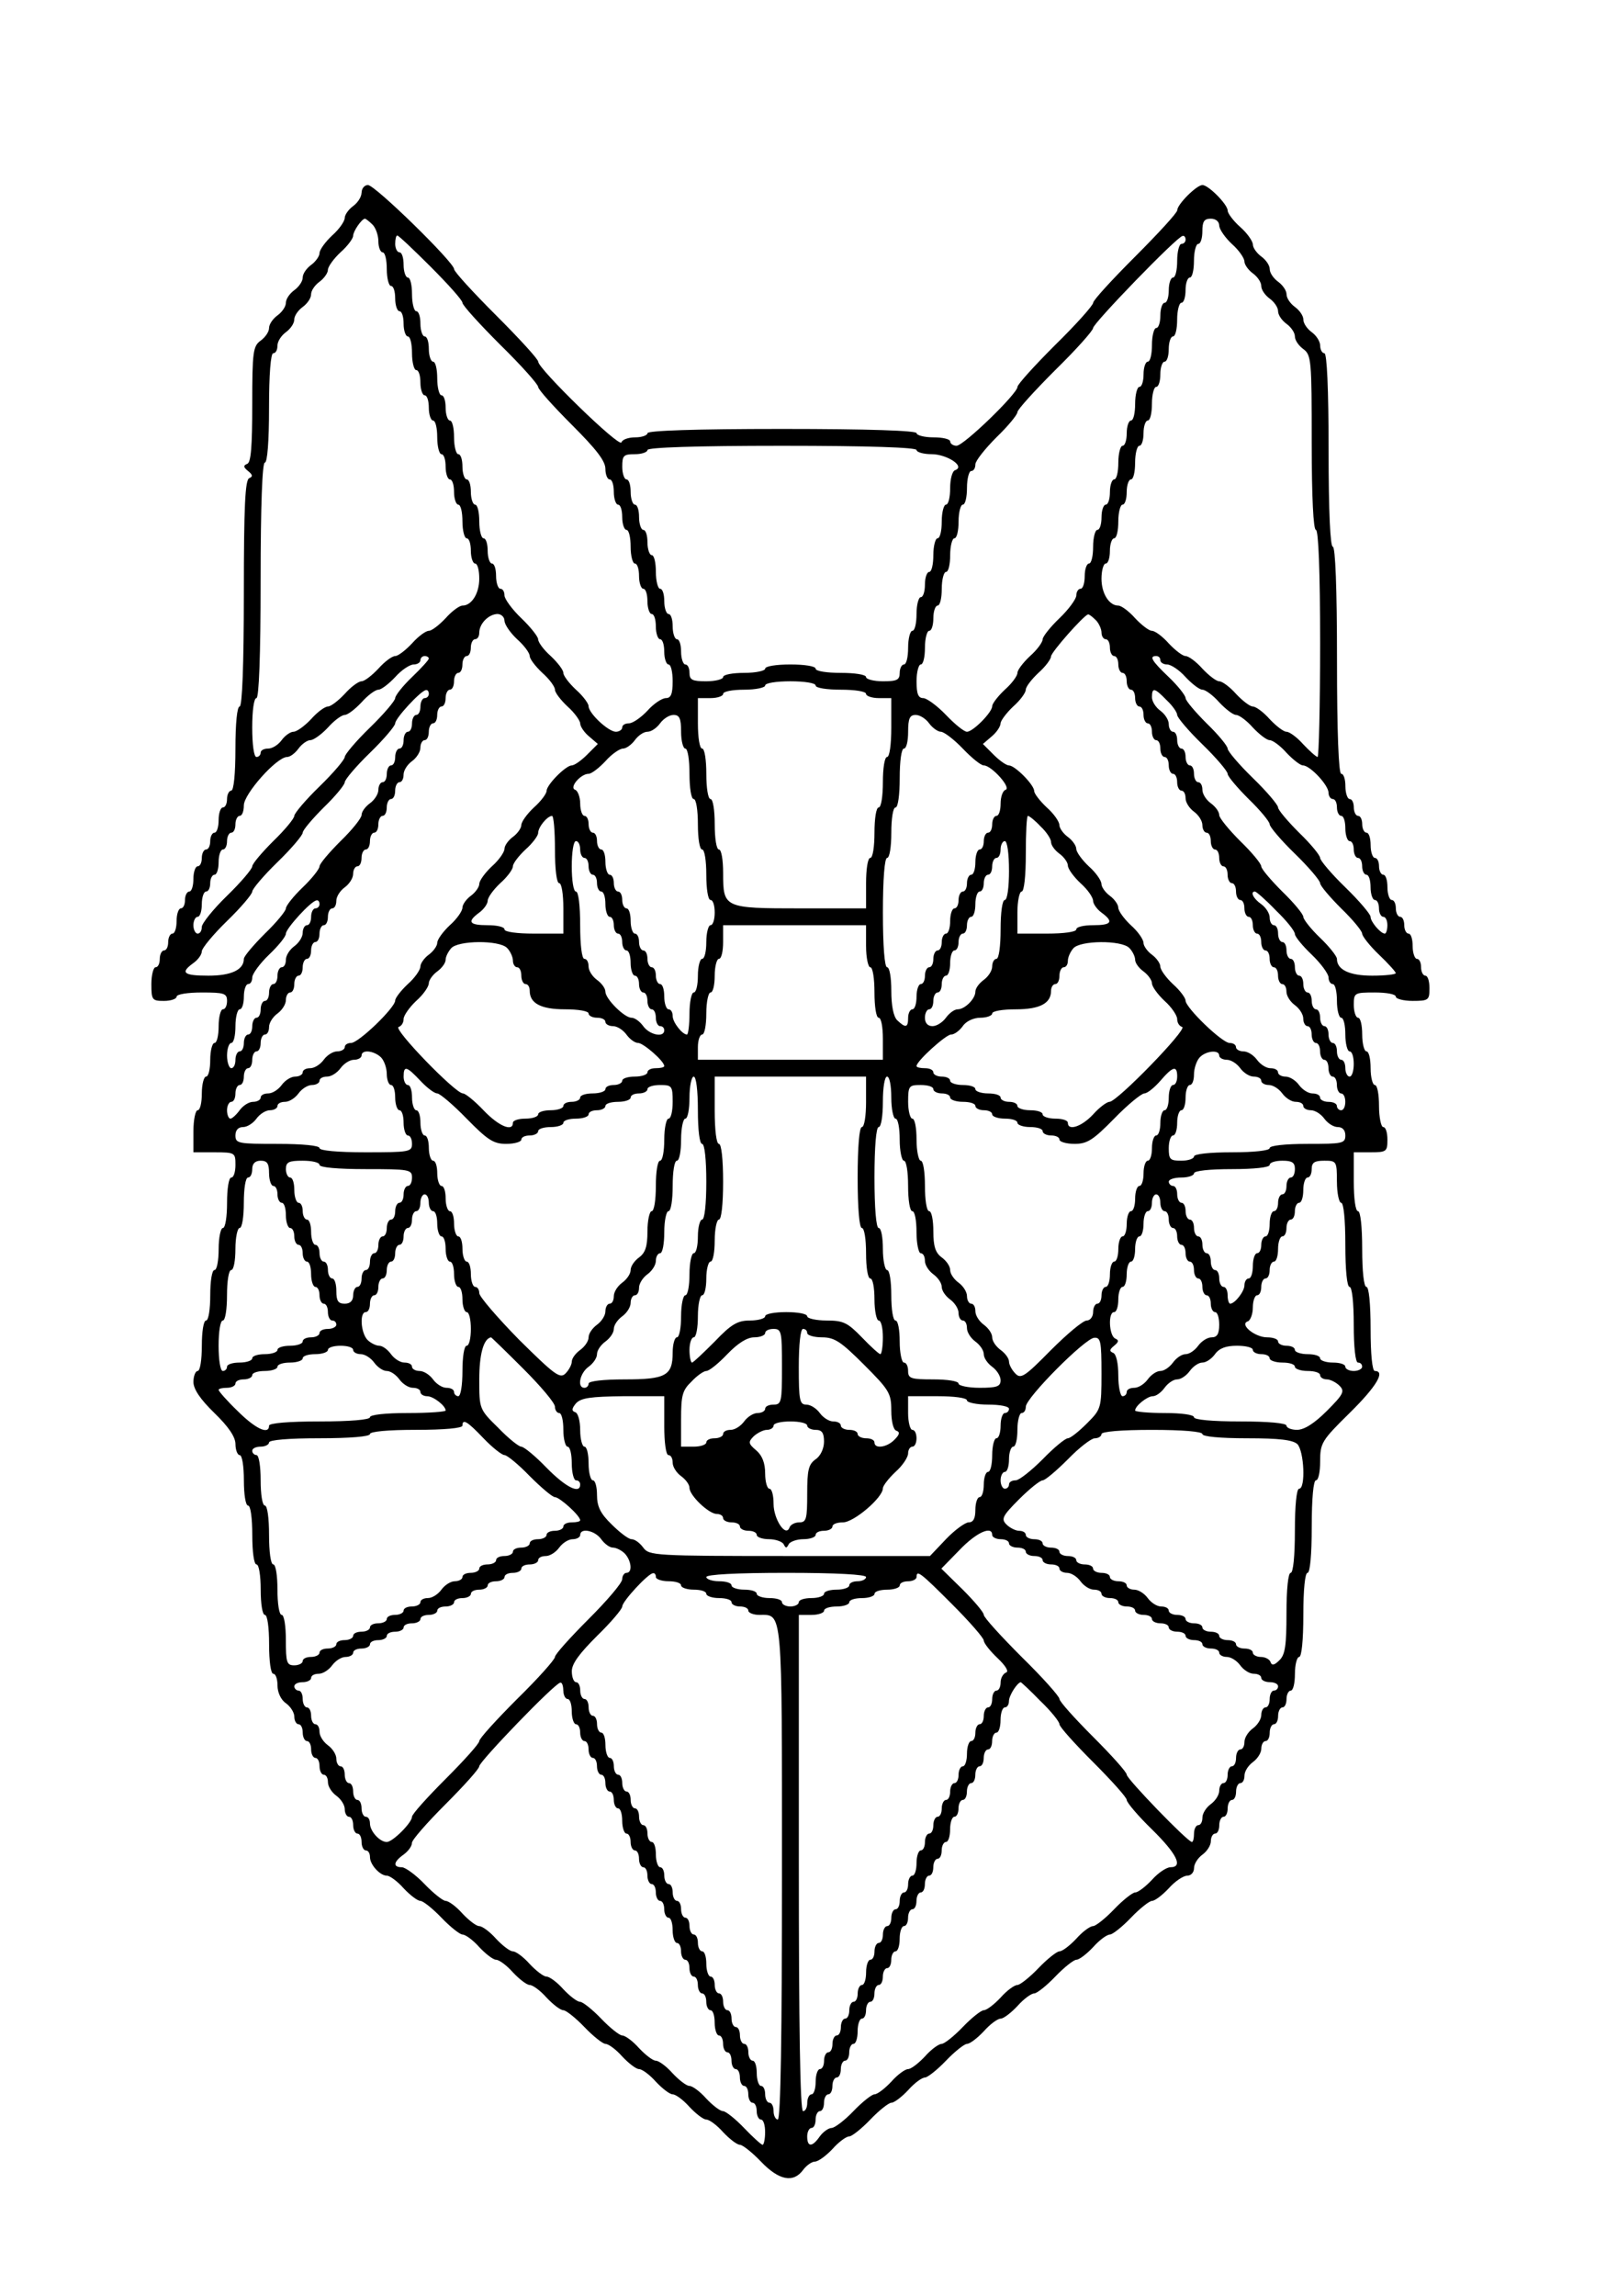 <?xml version="1.0" standalone="no"?>
<!DOCTYPE svg PUBLIC "-//W3C//DTD SVG 20010904//EN"
 "http://www.w3.org/TR/2001/REC-SVG-20010904/DTD/svg10.dtd">
<svg version="1.0" xmlns="http://www.w3.org/2000/svg"
 width="382pt" height="546pt" viewBox="0 0 382 546"
 preserveAspectRatio="xMidYMid meet">
<g transform="translate(0,546) scale(0.1,-0.1)"
fill="#000000" stroke="none">
<path d="M860 5002 c0 -10 -9 -24 -20 -32 -11 -8 -20 -21 -20 -28 0 -8 -13
-27 -30 -42 -16 -15 -30 -34 -30 -42 0 -7 -9 -20 -20 -28 -11 -8 -20 -21 -20
-30 0 -9 -9 -22 -20 -30 -11 -8 -20 -21 -20 -30 0 -9 -9 -22 -20 -30 -11 -8
-20 -21 -20 -30 0 -9 -9 -22 -20 -30 -18 -13 -20 -26 -20 -151 0 -101 -3 -139
-12 -142 -10 -4 -9 -8 2 -17 11 -9 12 -13 3 -17 -10 -3 -13 -68 -13 -274 0
-173 -4 -269 -10 -269 -6 0 -10 -40 -10 -100 0 -60 -4 -100 -10 -100 -5 0 -10
-9 -10 -20 0 -11 -4 -20 -10 -20 -5 0 -10 -13 -10 -30 0 -16 -4 -30 -10 -30
-5 0 -10 -9 -10 -20 0 -11 -4 -20 -10 -20 -5 0 -10 -9 -10 -20 0 -11 -4 -20
-10 -20 -5 0 -10 -13 -10 -30 0 -16 -4 -30 -10 -30 -5 0 -10 -9 -10 -20 0 -11
-4 -20 -10 -20 -5 0 -10 -13 -10 -30 0 -16 -4 -30 -10 -30 -5 0 -10 -9 -10
-20 0 -11 -4 -20 -10 -20 -5 0 -10 -9 -10 -20 0 -11 -4 -20 -10 -20 -5 0 -10
-18 -10 -40 0 -38 2 -40 30 -40 17 0 30 5 30 10 0 6 27 10 60 10 53 0 60 -2
60 -20 0 -11 -4 -20 -10 -20 -5 0 -10 -18 -10 -40 0 -22 -4 -40 -10 -40 -5 0
-10 -18 -10 -40 0 -22 -4 -40 -10 -40 -5 0 -10 -18 -10 -40 0 -22 -4 -40 -10
-40 -5 0 -10 -22 -10 -50 l0 -50 50 0 c49 0 50 -1 50 -30 0 -16 -4 -30 -10
-30 -6 0 -10 -27 -10 -60 0 -33 -4 -60 -10 -60 -5 0 -10 -22 -10 -50 0 -27 -4
-50 -10 -50 -6 0 -10 -27 -10 -60 0 -33 -4 -60 -10 -60 -6 0 -10 -27 -10 -60
0 -33 -4 -60 -10 -60 -5 0 -10 -12 -10 -26 0 -17 16 -41 50 -74 34 -33 50 -57
50 -74 0 -14 5 -26 10 -26 6 0 10 -27 10 -60 0 -33 4 -60 10 -60 6 0 10 -30
10 -70 0 -40 4 -70 10 -70 6 0 10 -27 10 -60 0 -33 4 -60 10 -60 6 0 10 -30
10 -70 0 -40 4 -70 10 -70 6 0 10 -13 10 -28 0 -16 8 -34 20 -42 11 -8 20 -22
20 -32 0 -10 5 -18 10 -18 6 0 10 -9 10 -20 0 -11 5 -20 10 -20 6 0 10 -9 10
-20 0 -11 5 -20 10 -20 6 0 10 -9 10 -20 0 -11 5 -20 10 -20 6 0 10 -8 10 -18
0 -10 9 -24 20 -32 11 -8 20 -22 20 -32 0 -10 5 -18 10 -18 6 0 10 -9 10 -20
0 -11 5 -20 10 -20 6 0 10 -9 10 -20 0 -11 5 -20 10 -20 6 0 10 -7 10 -16 0
-18 24 -44 40 -44 7 0 25 -13 40 -30 15 -16 33 -30 40 -30 6 0 29 -18 50 -40
21 -22 44 -40 50 -40 7 0 25 -13 40 -30 15 -16 33 -30 40 -30 7 0 25 -13 40
-30 15 -16 33 -30 40 -30 7 0 25 -13 40 -30 15 -16 33 -30 40 -30 6 0 29 -18
50 -40 21 -22 44 -40 50 -40 7 0 25 -13 40 -30 15 -16 33 -30 40 -30 7 0 25
-13 40 -30 15 -16 33 -30 40 -30 7 0 25 -13 40 -30 15 -16 33 -30 40 -30 7 0
25 -13 40 -30 15 -16 33 -30 40 -30 6 0 29 -18 50 -40 43 -45 77 -51 100 -20
8 11 21 20 28 20 8 0 27 14 42 30 15 17 33 30 40 30 6 0 29 18 50 40 21 22 44
40 50 40 7 0 25 14 40 30 15 17 33 30 40 30 6 0 29 18 50 40 21 22 44 40 50
40 7 0 25 14 40 30 15 17 33 30 40 30 7 0 25 14 40 30 15 17 33 30 40 30 6 0
29 18 50 40 21 22 44 40 50 40 7 0 25 14 40 30 15 17 33 30 40 30 6 0 29 18
50 40 21 22 44 40 50 40 7 0 25 14 40 30 15 17 35 30 44 30 9 0 16 8 16 18 0
10 9 24 20 32 11 8 20 22 20 32 0 10 5 18 10 18 6 0 10 9 10 20 0 11 5 20 10
20 6 0 10 9 10 20 0 11 5 20 10 20 6 0 10 9 10 20 0 11 5 20 10 20 6 0 10 8
10 18 0 10 9 24 20 32 11 8 20 22 20 32 0 10 5 18 10 18 6 0 10 9 10 20 0 11
5 20 10 20 6 0 10 9 10 20 0 11 5 20 10 20 6 0 10 9 10 20 0 11 5 20 10 20 6
0 10 18 10 40 0 22 5 40 10 40 6 0 10 40 10 100 0 60 4 100 10 100 6 0 10 43
10 110 0 67 4 110 10 110 6 0 10 20 10 45 0 44 4 50 70 115 64 63 86 100 60
100 -6 0 -10 40 -10 100 0 60 -4 100 -10 100 -6 0 -10 37 -10 90 0 53 -4 90
-10 90 -6 0 -10 30 -10 70 l0 70 40 0 c38 0 40 2 40 30 0 17 -4 30 -10 30 -5
0 -10 23 -10 50 0 28 -4 50 -10 50 -5 0 -10 18 -10 40 0 22 -4 40 -10 40 -5 0
-10 18 -10 40 0 22 -4 40 -10 40 -5 0 -10 14 -10 30 0 29 1 30 50 30 28 0 50
-4 50 -10 0 -5 18 -10 40 -10 38 0 40 2 40 30 0 17 -4 30 -10 30 -5 0 -10 9
-10 20 0 11 -4 20 -10 20 -5 0 -10 14 -10 30 0 17 -4 30 -10 30 -5 0 -10 9
-10 20 0 11 -4 20 -10 20 -5 0 -10 9 -10 20 0 11 -4 20 -10 20 -5 0 -10 14
-10 30 0 17 -4 30 -10 30 -5 0 -10 9 -10 20 0 11 -4 20 -10 20 -5 0 -10 14
-10 30 0 17 -4 30 -10 30 -5 0 -10 9 -10 20 0 11 -4 20 -10 20 -5 0 -10 9 -10
20 0 11 -4 20 -10 20 -5 0 -10 14 -10 30 0 17 -4 30 -10 30 -6 0 -10 97 -10
270 0 173 -4 270 -10 270 -6 0 -10 83 -10 230 0 147 -4 230 -10 230 -5 0 -10
8 -10 18 0 10 -9 24 -20 32 -11 8 -20 21 -20 30 0 9 -9 22 -20 30 -11 8 -20
21 -20 30 0 9 -9 22 -20 30 -11 8 -20 21 -20 30 0 9 -9 22 -20 30 -11 8 -20
21 -20 28 0 8 -13 27 -30 42 -17 15 -30 33 -30 39 0 15 -46 61 -60 61 -14 0
-60 -46 -60 -60 0 -6 -45 -55 -100 -110 -55 -55 -100 -104 -100 -110 0 -6 -40
-51 -90 -100 -49 -49 -90 -94 -90 -100 0 -16 -128 -140 -145 -140 -8 0 -15 5
-15 10 0 6 -18 10 -40 10 -22 0 -40 5 -40 10 0 6 -113 10 -320 10 -207 0 -320
-4 -320 -10 0 -5 -13 -10 -29 -10 -16 0 -31 -5 -33 -12 -5 -13 -198 175 -198
192 0 6 -45 55 -100 110 -55 55 -100 104 -100 110 0 16 -188 200 -205 200 -8
0 -15 -8 -15 -18z m26 -76 c8 -8 14 -26 14 -40 0 -14 5 -26 10 -26 6 0 10 -18
10 -40 0 -22 5 -40 10 -40 6 0 10 -13 10 -30 0 -16 5 -30 10 -30 6 0 10 -13
10 -30 0 -16 5 -30 10 -30 6 0 10 -18 10 -40 0 -22 5 -40 10 -40 6 0 10 -13
10 -30 0 -16 5 -30 10 -30 6 0 10 -13 10 -30 0 -16 5 -30 10 -30 6 0 10 -18
10 -40 0 -22 5 -40 10 -40 6 0 10 -13 10 -30 0 -16 5 -30 10 -30 6 0 10 -13
10 -30 0 -16 5 -30 10 -30 6 0 10 -18 10 -40 0 -22 5 -40 10 -40 6 0 10 -13
10 -30 0 -16 5 -30 10 -30 6 0 10 -16 10 -36 0 -35 -18 -64 -40 -64 -7 0 -25
-13 -40 -30 -15 -16 -33 -30 -40 -30 -7 0 -25 -13 -40 -30 -15 -16 -33 -30
-40 -30 -7 0 -25 -13 -40 -30 -15 -16 -33 -30 -40 -30 -7 0 -25 -13 -40 -30
-15 -16 -33 -30 -40 -30 -7 0 -25 -13 -40 -30 -15 -16 -34 -30 -42 -30 -7 0
-20 -9 -28 -20 -8 -11 -22 -20 -32 -20 -10 0 -18 -4 -18 -10 0 -5 -4 -10 -10
-10 -6 0 -10 30 -10 70 0 40 4 70 10 70 6 0 10 100 10 280 0 180 4 280 10 280
6 0 10 50 10 130 0 80 4 130 10 130 6 0 10 8 10 18 0 10 9 24 20 32 11 8 20
21 20 30 0 9 9 22 20 30 11 8 20 21 20 30 0 9 9 22 20 30 11 8 20 21 20 28 0
8 14 27 30 42 17 15 30 33 30 39 0 11 20 40 28 41 2 0 10 -6 18 -14z m2014 -2
c0 -9 14 -29 30 -44 17 -15 30 -34 30 -42 0 -7 9 -20 20 -28 11 -8 20 -21 20
-30 0 -9 9 -22 20 -30 11 -8 20 -21 20 -30 0 -9 9 -22 20 -30 11 -8 20 -21 20
-30 0 -9 9 -22 20 -30 19 -14 20 -26 20 -222 0 -132 4 -208 10 -208 6 0 10
-97 10 -270 0 -148 -3 -270 -6 -270 -3 0 -19 14 -34 30 -15 17 -33 30 -40 30
-7 0 -25 14 -40 30 -15 17 -33 30 -40 30 -7 0 -25 14 -40 30 -15 17 -33 30
-40 30 -7 0 -25 14 -40 30 -15 17 -33 30 -40 30 -7 0 -25 14 -40 30 -15 17
-33 30 -40 30 -7 0 -25 14 -40 30 -15 17 -33 30 -40 30 -22 0 -40 29 -40 64 0
20 5 36 10 36 6 0 10 14 10 30 0 17 5 30 10 30 6 0 10 18 10 40 0 22 5 40 10
40 6 0 10 14 10 30 0 17 5 30 10 30 6 0 10 18 10 40 0 22 5 40 10 40 6 0 10
14 10 30 0 17 5 30 10 30 6 0 10 18 10 40 0 22 5 40 10 40 6 0 10 14 10 30 0
17 5 30 10 30 6 0 10 14 10 30 0 17 5 30 10 30 6 0 10 18 10 40 0 22 5 40 10
40 6 0 10 14 10 30 0 17 5 30 10 30 6 0 10 18 10 40 0 22 5 40 10 40 6 0 10
14 10 30 0 23 4 30 20 30 12 0 20 -7 20 -16z m-1875 -99 c41 -41 75 -79 75
-85 0 -6 41 -51 90 -100 50 -49 90 -94 90 -100 0 -6 36 -46 80 -90 58 -58 80
-86 80 -105 0 -14 5 -25 10 -25 6 0 10 -13 10 -30 0 -16 5 -30 10 -30 6 0 10
-13 10 -30 0 -16 5 -30 10 -30 6 0 10 -18 10 -40 0 -22 5 -40 10 -40 6 0 10
-13 10 -30 0 -16 5 -30 10 -30 6 0 10 -13 10 -30 0 -16 5 -30 10 -30 6 0 10
-13 10 -30 0 -16 5 -30 10 -30 6 0 10 -13 10 -30 0 -16 5 -30 10 -30 6 0 10
-18 10 -40 0 -30 -4 -40 -16 -40 -9 0 -29 -13 -44 -30 -15 -16 -35 -30 -44
-30 -9 0 -16 -4 -16 -10 0 -5 -7 -10 -15 -10 -18 0 -65 44 -65 61 0 6 -13 24
-30 39 -16 15 -30 33 -30 40 0 7 -14 25 -30 40 -17 15 -30 33 -30 40 0 6 -18
29 -40 50 -22 21 -40 46 -40 54 0 9 -4 16 -10 16 -5 0 -10 14 -10 30 0 17 -4
30 -10 30 -5 0 -10 14 -10 30 0 17 -4 30 -10 30 -5 0 -10 18 -10 40 0 22 -4
40 -10 40 -5 0 -10 14 -10 30 0 17 -4 30 -10 30 -5 0 -10 14 -10 30 0 17 -4
30 -10 30 -5 0 -10 18 -10 40 0 22 -4 40 -10 40 -5 0 -10 14 -10 30 0 17 -4
30 -10 30 -5 0 -10 18 -10 40 0 22 -4 40 -10 40 -5 0 -10 14 -10 30 0 17 -4
30 -10 30 -5 0 -10 14 -10 30 0 17 -4 30 -10 30 -5 0 -10 18 -10 40 0 22 -4
40 -10 40 -5 0 -10 14 -10 30 0 17 -4 30 -10 30 -5 0 -10 9 -10 20 0 11 2 20
5 20 3 0 39 -34 80 -75z m1795 65 c0 -5 -4 -10 -10 -10 -5 0 -10 -18 -10 -40
0 -22 -4 -40 -10 -40 -5 0 -10 -13 -10 -30 0 -16 -4 -30 -10 -30 -5 0 -10 -13
-10 -30 0 -16 -4 -30 -10 -30 -5 0 -10 -18 -10 -40 0 -22 -4 -40 -10 -40 -5 0
-10 -13 -10 -30 0 -16 -4 -30 -10 -30 -5 0 -10 -18 -10 -40 0 -22 -4 -40 -10
-40 -5 0 -10 -13 -10 -30 0 -16 -4 -30 -10 -30 -5 0 -10 -18 -10 -40 0 -22 -4
-40 -10 -40 -5 0 -10 -13 -10 -30 0 -16 -4 -30 -10 -30 -5 0 -10 -13 -10 -30
0 -16 -4 -30 -10 -30 -5 0 -10 -18 -10 -40 0 -22 -4 -40 -10 -40 -5 0 -10 -13
-10 -30 0 -16 -4 -30 -10 -30 -5 0 -10 -7 -10 -16 0 -8 -18 -33 -40 -54 -22
-21 -40 -44 -40 -50 0 -7 -13 -25 -30 -40 -16 -15 -30 -33 -30 -40 0 -7 -13
-25 -30 -40 -16 -15 -30 -33 -30 -39 0 -15 -46 -61 -60 -61 -7 0 -29 18 -50
40 -21 22 -46 40 -54 40 -12 0 -16 10 -16 40 0 22 5 40 10 40 6 0 10 18 10 40
0 22 5 40 10 40 6 0 10 14 10 30 0 17 5 30 10 30 6 0 10 18 10 40 0 22 5 40
10 40 6 0 10 18 10 40 0 22 5 40 10 40 6 0 10 18 10 40 0 22 5 40 10 40 6 0
10 18 10 40 0 22 5 40 10 40 6 0 10 7 10 16 0 8 23 37 50 64 28 27 50 54 50
60 0 6 41 51 90 100 50 49 90 94 90 100 0 11 200 218 213 219 4 1 7 -3 7 -9z
m-640 -500 c0 -5 16 -10 36 -10 36 0 81 -29 56 -38 -7 -2 -12 -21 -12 -43 0
-21 -4 -39 -10 -39 -5 0 -10 -18 -10 -40 0 -22 -4 -40 -10 -40 -5 0 -10 -18
-10 -40 0 -22 -4 -40 -10 -40 -5 0 -10 -13 -10 -30 0 -16 -4 -30 -10 -30 -5 0
-10 -18 -10 -40 0 -22 -4 -40 -10 -40 -5 0 -10 -18 -10 -40 0 -22 -4 -40 -10
-40 -5 0 -10 -9 -10 -20 0 -17 -7 -20 -40 -20 -22 0 -40 5 -40 10 0 6 -27 10
-60 10 -33 0 -60 4 -60 10 0 6 -27 10 -60 10 -33 0 -60 -4 -60 -10 0 -5 -22
-10 -50 -10 -27 0 -50 -4 -50 -10 0 -5 -18 -10 -40 -10 -33 0 -40 3 -40 20 0
11 -4 20 -10 20 -5 0 -10 14 -10 30 0 17 -4 30 -10 30 -5 0 -10 14 -10 30 0
17 -4 30 -10 30 -5 0 -10 14 -10 30 0 17 -4 30 -10 30 -5 0 -10 18 -10 40 0
22 -4 40 -10 40 -5 0 -10 14 -10 30 0 17 -4 30 -10 30 -5 0 -10 14 -10 30 0
17 -4 30 -10 30 -5 0 -10 14 -10 30 0 17 -4 30 -10 30 -5 0 -10 14 -10 30 0
27 3 30 30 30 17 0 30 5 30 10 0 6 113 10 320 10 207 0 320 -4 320 -10z m-980
-406 c0 -9 14 -29 30 -44 17 -15 30 -33 30 -40 0 -7 14 -25 30 -40 17 -15 30
-33 30 -40 0 -7 14 -25 30 -40 17 -15 30 -34 30 -40 0 -7 9 -21 21 -31 l21
-18 -26 -26 c-14 -14 -30 -25 -36 -25 -14 0 -60 -46 -60 -61 0 -6 -13 -24 -30
-39 -16 -15 -30 -34 -30 -42 0 -7 -9 -20 -20 -28 -11 -8 -20 -21 -20 -28 0 -8
-13 -27 -30 -42 -16 -15 -30 -34 -30 -42 0 -7 -9 -20 -20 -28 -11 -8 -20 -21
-20 -28 0 -8 -13 -27 -30 -42 -16 -15 -30 -34 -30 -42 0 -7 -9 -20 -20 -28
-11 -8 -20 -21 -20 -28 0 -8 -13 -27 -30 -42 -16 -15 -30 -33 -30 -39 0 -17
-87 -101 -105 -101 -8 0 -15 -4 -15 -10 0 -5 -8 -10 -18 -10 -10 0 -24 -9 -32
-20 -8 -11 -22 -20 -32 -20 -10 0 -18 -4 -18 -10 0 -5 -8 -10 -18 -10 -10 0
-24 -9 -32 -20 -8 -11 -22 -20 -32 -20 -10 0 -18 -4 -18 -10 0 -5 -8 -10 -18
-10 -10 0 -24 -9 -32 -20 -8 -11 -18 -20 -22 -20 -4 0 -8 9 -8 20 0 11 5 20
10 20 6 0 10 9 10 20 0 11 5 20 10 20 6 0 10 9 10 20 0 11 5 20 10 20 6 0 10
9 10 20 0 11 5 20 10 20 6 0 10 9 10 20 0 11 5 20 10 20 6 0 10 8 10 18 0 10
9 24 20 32 11 8 20 22 20 32 0 10 5 18 10 18 6 0 10 9 10 20 0 11 5 20 10 20
6 0 10 9 10 20 0 11 5 20 10 20 6 0 10 9 10 20 0 11 5 20 10 20 6 0 10 9 10
20 0 11 5 20 10 20 6 0 10 9 10 20 0 11 5 20 10 20 6 0 10 8 10 18 0 10 9 24
20 32 11 8 20 22 20 32 0 10 5 18 10 18 6 0 10 9 10 20 0 11 5 20 10 20 6 0
10 9 10 20 0 11 5 20 10 20 6 0 10 9 10 20 0 11 5 20 10 20 6 0 10 9 10 20 0
11 5 20 10 20 6 0 10 9 10 20 0 11 5 20 10 20 6 0 10 8 10 18 0 10 9 24 20 32
11 8 20 22 20 32 0 10 5 18 10 18 6 0 10 9 10 20 0 11 5 20 10 20 6 0 10 9 10
20 0 11 5 20 10 20 6 0 10 9 10 20 0 11 5 20 10 20 6 0 10 9 10 20 0 11 5 20
10 20 6 0 10 9 10 20 0 11 5 20 10 20 6 0 10 9 10 20 0 11 5 20 10 20 6 0 10
7 10 15 0 22 22 44 43 45 9 0 17 -7 17 -16z m1406 2 c8 -8 14 -22 14 -30 0 -9
5 -16 10 -16 6 0 10 -9 10 -20 0 -11 5 -20 10 -20 6 0 10 -9 10 -20 0 -11 5
-20 10 -20 6 0 10 -9 10 -20 0 -11 5 -20 10 -20 6 0 10 -9 10 -20 0 -11 5 -20
10 -20 6 0 10 -9 10 -20 0 -11 5 -20 10 -20 6 0 10 -9 10 -20 0 -11 5 -20 10
-20 6 0 10 -9 10 -20 0 -11 5 -20 10 -20 6 0 10 -9 10 -20 0 -11 5 -20 10 -20
6 0 10 -9 10 -20 0 -11 5 -20 10 -20 6 0 10 -8 10 -18 0 -10 9 -24 20 -32 11
-8 20 -22 20 -32 0 -10 5 -18 10 -18 6 0 10 -9 10 -20 0 -11 5 -20 10 -20 6 0
10 -9 10 -20 0 -11 5 -20 10 -20 6 0 10 -9 10 -20 0 -11 5 -20 10 -20 6 0 10
-9 10 -20 0 -11 5 -20 10 -20 6 0 10 -9 10 -20 0 -11 5 -20 10 -20 6 0 10 -9
10 -20 0 -11 5 -20 10 -20 6 0 10 -9 10 -20 0 -11 5 -20 10 -20 6 0 10 -9 10
-20 0 -11 5 -20 10 -20 6 0 10 -9 10 -20 0 -11 5 -20 10 -20 6 0 10 -8 10 -18
0 -10 9 -24 20 -32 11 -8 20 -22 20 -32 0 -10 5 -18 10 -18 6 0 10 -9 10 -20
0 -11 5 -20 10 -20 6 0 10 -9 10 -20 0 -11 5 -20 10 -20 6 0 10 -9 10 -20 0
-11 5 -20 10 -20 6 0 10 -9 10 -20 0 -11 5 -20 10 -20 6 0 10 -9 10 -20 0 -11
-4 -20 -10 -20 -5 0 -10 5 -10 10 0 6 -9 10 -20 10 -11 0 -20 5 -20 10 0 6 -8
10 -18 10 -10 0 -24 9 -32 20 -8 11 -22 20 -32 20 -10 0 -18 5 -18 10 0 6 -8
10 -18 10 -10 0 -24 9 -32 20 -8 11 -22 20 -32 20 -10 0 -18 5 -18 10 0 6 -7
10 -15 10 -18 0 -105 84 -105 101 0 6 -13 24 -30 39 -16 15 -30 34 -30 42 0 7
-9 20 -20 28 -11 8 -20 21 -20 28 0 8 -13 27 -30 42 -16 15 -30 34 -30 42 0 7
-9 20 -20 28 -11 8 -20 21 -20 28 0 8 -13 27 -30 42 -16 15 -30 34 -30 42 0 7
-9 20 -20 28 -11 8 -20 21 -20 28 0 8 -13 27 -30 42 -16 15 -30 33 -30 39 0
15 -46 61 -60 61 -6 0 -22 11 -36 25 l-26 26 21 18 c12 10 21 24 21 31 0 6 14
25 30 40 17 15 30 33 30 40 0 7 14 25 30 40 17 15 30 33 30 39 0 10 78 98 88
100 2 1 10 -5 18 -13z m-1586 -92 c0 -3 -18 -23 -40 -44 -22 -21 -40 -44 -40
-50 0 -6 -27 -38 -60 -70 -33 -32 -60 -64 -60 -70 0 -6 -27 -38 -60 -70 -33
-32 -60 -64 -60 -70 0 -6 -22 -33 -50 -60 -27 -27 -50 -54 -50 -60 0 -6 -27
-38 -60 -70 -33 -32 -60 -66 -60 -74 0 -9 -4 -16 -10 -16 -5 0 -10 9 -10 20 0
11 5 20 10 20 6 0 10 14 10 30 0 17 5 30 10 30 6 0 10 9 10 20 0 11 5 20 10
20 6 0 10 14 10 30 0 17 5 30 10 30 6 0 10 9 10 20 0 11 5 20 10 20 6 0 10 9
10 20 0 11 5 20 10 20 6 0 10 11 10 25 0 27 78 115 103 115 7 0 19 9 27 20 8
11 21 20 28 20 8 0 27 14 42 30 15 17 33 30 40 30 7 0 25 14 40 30 15 17 33
30 40 30 7 0 25 14 40 30 15 17 35 30 44 30 9 0 16 5 16 10 0 6 5 10 10 10 6
0 10 -3 10 -6z m1740 -4 c0 -5 7 -10 16 -10 9 0 29 -13 44 -30 15 -16 33 -30
40 -30 7 0 25 -13 40 -30 15 -16 33 -30 40 -30 7 0 25 -13 40 -30 15 -16 33
-30 40 -30 7 0 25 -13 40 -30 15 -16 33 -30 39 -30 17 0 61 -47 61 -65 0 -8 5
-15 10 -15 6 0 10 -9 10 -20 0 -11 5 -20 10 -20 6 0 10 -13 10 -30 0 -16 5
-30 10 -30 6 0 10 -9 10 -20 0 -11 5 -20 10 -20 6 0 10 -9 10 -20 0 -11 5 -20
10 -20 6 0 10 -13 10 -30 0 -16 5 -30 10 -30 6 0 10 -9 10 -20 0 -11 5 -20 10
-20 6 0 10 -9 10 -20 0 -11 -3 -20 -6 -20 -10 0 -34 28 -34 40 0 6 -27 38 -60
70 -33 32 -60 64 -60 70 0 6 -22 33 -50 60 -27 27 -50 54 -50 60 0 6 -27 38
-60 70 -33 32 -60 64 -60 70 0 6 -22 33 -50 60 -27 27 -50 54 -50 60 0 6 -18
29 -40 50 -41 39 -47 50 -30 50 6 0 10 -4 10 -10z m-820 -60 c0 -6 27 -10 60
-10 33 0 60 -4 60 -10 0 -5 14 -10 30 -10 l30 0 0 -70 c0 -40 -4 -70 -10 -70
-6 0 -10 -27 -10 -60 0 -33 -4 -60 -10 -60 -6 0 -10 -27 -10 -60 0 -33 -4 -60
-10 -60 -6 0 -10 -27 -10 -60 l0 -60 -156 0 c-182 0 -184 1 -184 84 0 31 -4
56 -10 56 -6 0 -10 27 -10 60 0 33 -4 60 -10 60 -6 0 -10 27 -10 60 0 33 -4
60 -10 60 -6 0 -10 27 -10 60 l0 60 30 0 c17 0 30 5 30 10 0 6 23 10 50 10 28
0 50 5 50 10 0 6 27 10 60 10 33 0 60 -4 60 -10z m-920 -20 c0 -5 -4 -10 -10
-10 -5 0 -10 -9 -10 -20 0 -11 -4 -20 -10 -20 -5 0 -10 -9 -10 -20 0 -11 -4
-20 -10 -20 -5 0 -10 -9 -10 -20 0 -11 -4 -20 -10 -20 -5 0 -10 -9 -10 -20 0
-11 -4 -20 -10 -20 -5 0 -10 -9 -10 -20 0 -11 -4 -20 -10 -20 -5 0 -10 -8 -10
-18 0 -10 -9 -24 -20 -32 -11 -8 -20 -20 -20 -28 0 -7 -22 -35 -50 -62 -27
-27 -50 -54 -50 -60 0 -6 -18 -29 -40 -50 -22 -21 -40 -44 -40 -50 0 -6 -22
-33 -50 -60 -27 -27 -50 -54 -50 -60 0 -26 -30 -40 -84 -40 -60 0 -68 7 -36
30 11 8 20 20 20 28 0 7 27 40 60 72 33 32 60 64 60 70 0 6 27 38 60 70 33 32
60 64 60 70 0 6 23 33 50 60 28 27 50 54 50 60 0 6 27 38 60 70 33 32 60 64
60 70 0 12 61 78 73 79 4 1 7 -3 7 -9z m1755 -15 c14 -13 25 -29 25 -35 0 -6
27 -38 60 -70 33 -32 60 -64 60 -70 0 -6 23 -33 50 -60 28 -27 50 -54 50 -60
0 -6 27 -38 60 -70 33 -32 60 -64 60 -70 0 -6 23 -33 50 -60 28 -27 50 -54 50
-60 0 -6 18 -29 40 -50 22 -21 40 -41 40 -44 0 -3 -25 -6 -56 -6 -54 0 -84 14
-84 40 0 6 -18 29 -40 50 -22 21 -40 44 -40 50 0 6 -22 33 -50 60 -27 27 -50
54 -50 60 0 6 -22 33 -50 60 -27 27 -50 55 -50 62 0 8 -9 20 -20 28 -11 8 -20
22 -20 32 0 10 -4 18 -10 18 -5 0 -10 9 -10 20 0 11 -4 20 -10 20 -5 0 -10 9
-10 20 0 11 -4 20 -10 20 -5 0 -10 9 -10 20 0 11 -4 20 -10 20 -5 0 -10 8 -10
18 0 10 -9 24 -20 32 -11 8 -20 22 -20 32 0 24 6 23 35 -7z m-1155 -75 c0 -22
5 -40 10 -40 6 0 10 -27 10 -60 0 -33 4 -60 10 -60 6 0 10 -27 10 -60 0 -33 4
-60 10 -60 6 0 10 -27 10 -60 0 -33 4 -60 10 -60 6 0 10 -13 10 -30 0 -16 -4
-30 -10 -30 -5 0 -10 -18 -10 -40 0 -22 -4 -40 -10 -40 -5 0 -10 -18 -10 -40
0 -22 -4 -40 -10 -40 -5 0 -10 -22 -10 -50 0 -27 -3 -50 -6 -50 -11 0 -34 29
-34 44 0 9 -4 16 -10 16 -5 0 -10 14 -10 30 0 17 -4 30 -10 30 -5 0 -10 9 -10
20 0 11 -4 20 -10 20 -5 0 -10 9 -10 20 0 11 -4 20 -10 20 -5 0 -10 9 -10 20
0 11 -4 20 -10 20 -5 0 -10 14 -10 30 0 17 -4 30 -10 30 -5 0 -10 9 -10 20 0
11 -4 20 -10 20 -5 0 -10 9 -10 20 0 11 -4 20 -10 20 -5 0 -10 14 -10 30 0 17
-4 30 -10 30 -5 0 -10 9 -10 20 0 11 -4 20 -10 20 -5 0 -10 9 -10 20 0 11 -4
20 -10 20 -5 0 -10 13 -10 29 0 16 -6 31 -12 33 -15 5 13 38 32 38 7 0 25 14
40 30 15 17 34 30 42 30 7 0 20 9 28 20 8 11 21 20 30 20 9 0 22 9 30 20 8 11
22 20 32 20 14 0 18 -8 18 -40z m590 20 c8 -11 21 -20 28 -20 7 0 31 -18 52
-40 21 -22 43 -40 50 -40 18 0 66 -53 52 -58 -7 -2 -12 -17 -12 -33 0 -16 -4
-29 -10 -29 -5 0 -10 -9 -10 -20 0 -11 -4 -20 -10 -20 -5 0 -10 -9 -10 -20 0
-11 -4 -20 -10 -20 -5 0 -10 -13 -10 -30 0 -16 -4 -30 -10 -30 -5 0 -10 -9
-10 -20 0 -11 -4 -20 -10 -20 -5 0 -10 -9 -10 -20 0 -11 -4 -20 -10 -20 -5 0
-10 -13 -10 -30 0 -16 -4 -30 -10 -30 -5 0 -10 -9 -10 -20 0 -11 -4 -20 -10
-20 -5 0 -10 -9 -10 -20 0 -11 -4 -20 -10 -20 -5 0 -10 -9 -10 -20 0 -11 -4
-20 -10 -20 -5 0 -10 -13 -10 -30 0 -16 -4 -30 -10 -30 -5 0 -10 -9 -10 -20 0
-24 -6 -25 -26 -6 -9 9 -14 35 -14 70 0 31 -4 56 -10 56 -6 0 -10 50 -10 130
0 80 4 130 10 130 6 0 10 27 10 60 0 33 4 60 10 60 6 0 10 30 10 70 0 40 4 70
10 70 6 0 10 18 10 40 0 32 4 40 18 40 10 0 24 -9 32 -20z m-890 -300 c0 -47
4 -80 10 -80 6 0 10 -27 10 -60 l0 -60 -70 0 c-40 0 -70 4 -70 10 0 6 -18 10
-40 10 -44 0 -50 8 -20 30 11 8 20 21 20 28 0 8 14 27 30 42 17 15 30 33 30
40 0 7 14 25 30 40 17 15 30 33 30 39 0 14 21 40 33 41 4 0 7 -36 7 -80z
m1155 55 c14 -13 25 -30 25 -37 0 -8 9 -20 20 -28 11 -8 20 -21 20 -28 0 -8
14 -27 30 -42 17 -15 30 -34 30 -42 0 -7 9 -20 20 -28 30 -22 24 -30 -20 -30
-22 0 -40 -4 -40 -10 0 -6 -30 -10 -70 -10 l-70 0 0 50 c0 28 5 50 10 50 6 0
10 37 10 90 0 50 2 90 5 90 3 0 17 -11 30 -25z m-1095 -55 c0 -11 5 -20 10
-20 6 0 10 -9 10 -20 0 -11 5 -20 10 -20 6 0 10 -9 10 -20 0 -11 5 -20 10 -20
6 0 10 -13 10 -30 0 -16 5 -30 10 -30 6 0 10 -9 10 -20 0 -11 5 -20 10 -20 6
0 10 -9 10 -20 0 -11 5 -20 10 -20 6 0 10 -13 10 -30 0 -16 5 -30 10 -30 6 0
10 -9 10 -20 0 -11 5 -20 10 -20 6 0 10 -9 10 -20 0 -11 5 -20 10 -20 6 0 10
-9 10 -20 0 -11 5 -20 10 -20 6 0 10 -4 10 -10 0 -18 -35 -11 -50 10 -8 11
-20 20 -28 20 -17 0 -62 45 -62 62 0 8 -9 20 -20 28 -11 8 -20 22 -20 32 0 10
-4 18 -10 18 -6 0 -10 33 -10 80 0 47 -4 80 -10 80 -6 0 -10 27 -10 60 0 33 4
60 10 60 6 0 10 -9 10 -20z m1020 -50 c0 -40 -4 -70 -10 -70 -6 0 -10 -30 -10
-70 0 -40 -4 -70 -10 -70 -5 0 -10 -8 -10 -18 0 -10 -9 -24 -20 -32 -11 -8
-20 -20 -20 -28 0 -17 -25 -42 -42 -42 -8 0 -20 -9 -28 -20 -8 -11 -22 -20
-32 -20 -11 0 -18 7 -18 20 0 11 5 20 10 20 6 0 10 9 10 20 0 11 5 20 10 20 6
0 10 9 10 20 0 11 5 20 10 20 6 0 10 14 10 30 0 17 5 30 10 30 6 0 10 9 10 20
0 11 5 20 10 20 6 0 10 9 10 20 0 11 5 20 10 20 6 0 10 14 10 30 0 17 5 30 10
30 6 0 10 9 10 20 0 11 5 20 10 20 6 0 10 9 10 20 0 11 5 20 10 20 6 0 10 9
10 20 0 11 5 20 10 20 6 0 10 -30 10 -70z m635 -95 c25 -24 45 -49 45 -56 0
-6 18 -28 40 -49 22 -21 40 -46 40 -54 0 -9 5 -16 10 -16 6 0 10 -18 10 -40 0
-22 5 -40 10 -40 6 0 10 -18 10 -40 0 -22 5 -40 10 -40 6 0 10 -13 10 -30 0
-16 -4 -30 -10 -30 -5 0 -10 9 -10 20 0 11 -4 20 -10 20 -5 0 -10 9 -10 20 0
11 -4 20 -10 20 -5 0 -10 9 -10 20 0 11 -4 20 -10 20 -5 0 -10 9 -10 20 0 11
-4 20 -10 20 -5 0 -10 9 -10 20 0 11 -4 20 -10 20 -5 0 -10 9 -10 20 0 11 -4
20 -10 20 -5 0 -10 9 -10 20 0 11 -4 20 -10 20 -5 0 -10 9 -10 20 0 11 -4 20
-10 20 -5 0 -10 9 -10 20 0 11 -4 20 -10 20 -5 0 -10 8 -10 18 0 10 -9 24 -20
32 -19 13 -27 30 -15 30 3 0 26 -20 50 -45z m-2275 15 c0 -5 -4 -10 -10 -10
-5 0 -10 -9 -10 -20 0 -11 -4 -20 -10 -20 -5 0 -10 -8 -10 -18 0 -10 -9 -24
-20 -32 -11 -8 -20 -22 -20 -32 0 -10 -4 -18 -10 -18 -5 0 -10 -9 -10 -20 0
-11 -4 -20 -10 -20 -5 0 -10 -9 -10 -20 0 -11 -4 -20 -10 -20 -5 0 -10 -9 -10
-20 0 -11 -4 -20 -10 -20 -5 0 -10 -9 -10 -20 0 -11 -4 -20 -10 -20 -5 0 -10
-9 -10 -20 0 -11 -4 -20 -10 -20 -5 0 -10 -9 -10 -20 0 -11 -4 -20 -10 -20 -5
0 -10 14 -10 30 0 17 5 30 10 30 6 0 10 18 10 40 0 22 5 40 10 40 6 0 10 14
10 30 0 17 5 30 10 30 6 0 10 7 10 16 0 8 18 33 40 54 22 21 40 43 40 50 0 12
60 78 73 79 4 1 7 -3 7 -9z m1300 -100 c0 -27 5 -50 10 -50 6 0 10 -27 10 -60
0 -33 4 -60 10 -60 6 0 10 -22 10 -50 l0 -50 -220 0 -220 0 0 30 c0 17 5 30
10 30 6 0 10 23 10 50 0 28 5 50 10 50 6 0 10 18 10 40 0 22 5 40 10 40 6 0
10 18 10 40 l0 40 170 0 170 0 0 -50z m-854 -4 c8 -8 14 -22 14 -30 0 -9 5
-16 10 -16 6 0 10 -9 10 -20 0 -11 5 -20 10 -20 6 0 10 -7 10 -16 0 -30 27
-44 84 -44 31 0 56 -4 56 -10 0 -5 9 -10 20 -10 11 0 20 -4 20 -10 0 -5 8 -10
18 -10 10 0 24 -9 32 -20 8 -11 20 -20 28 -20 12 0 62 -43 62 -55 0 -3 -9 -5
-20 -5 -11 0 -20 -4 -20 -10 0 -5 -13 -10 -30 -10 -16 0 -30 -4 -30 -10 0 -5
-9 -10 -20 -10 -11 0 -20 -4 -20 -10 0 -5 -13 -10 -30 -10 -16 0 -30 -4 -30
-10 0 -5 -9 -10 -20 -10 -11 0 -20 -4 -20 -10 0 -5 -13 -10 -30 -10 -16 0 -30
-4 -30 -10 0 -5 -13 -10 -30 -10 -16 0 -30 -4 -30 -10 0 -22 -34 -8 -70 30
-21 22 -43 40 -49 40 -18 0 -166 153 -153 158 7 2 12 10 12 19 0 8 14 28 30
43 17 15 30 34 30 42 0 7 9 20 20 28 11 8 20 20 20 28 0 7 6 19 13 27 16 19
114 20 133 1z m1480 0 c8 -8 14 -21 14 -28 0 -8 9 -20 20 -28 11 -8 20 -21 20
-28 0 -8 14 -27 30 -42 17 -15 30 -35 30 -43 0 -9 5 -17 12 -19 13 -5 -155
-178 -173 -178 -6 0 -24 -13 -39 -30 -27 -29 -60 -40 -60 -20 0 6 -13 10 -30
10 -16 0 -30 5 -30 10 0 6 -13 10 -30 10 -16 0 -30 5 -30 10 0 6 -9 10 -20 10
-11 0 -20 5 -20 10 0 6 -13 10 -30 10 -16 0 -30 5 -30 10 0 6 -13 10 -30 10
-16 0 -30 5 -30 10 0 6 -9 10 -20 10 -11 0 -20 5 -20 10 0 6 -9 10 -20 10 -11
0 -20 2 -20 5 0 12 70 75 82 75 8 0 20 9 28 20 8 12 26 20 42 20 15 0 28 5 28
10 0 6 25 10 56 10 57 0 84 14 84 44 0 9 5 16 10 16 6 0 10 9 10 20 0 11 5 20
10 20 6 0 10 7 10 15 0 9 6 22 13 30 16 19 114 20 133 1z m-1780 -260 c8 -8
14 -26 14 -40 0 -14 5 -26 10 -26 6 0 10 -13 10 -30 0 -16 5 -30 10 -30 6 0
10 -13 10 -30 0 -16 5 -30 10 -30 6 0 10 -9 10 -20 0 -19 -7 -20 -110 -20 -67
0 -110 4 -110 10 0 6 -40 10 -100 10 -93 0 -100 1 -100 20 0 13 7 20 18 20 10
0 24 9 32 20 8 11 22 20 32 20 10 0 18 5 18 10 0 6 8 10 18 10 10 0 24 9 32
20 8 11 22 20 32 20 10 0 18 5 18 10 0 6 8 10 18 10 10 0 24 9 32 20 8 11 22
20 32 20 10 0 18 5 18 10 0 15 29 12 46 -4z m1994 4 c0 -5 8 -10 18 -10 10 0
24 -9 32 -20 8 -11 22 -20 32 -20 10 0 18 -4 18 -10 0 -5 8 -10 18 -10 10 0
24 -9 32 -20 8 -11 22 -20 32 -20 10 0 18 -4 18 -10 0 -5 8 -10 18 -10 10 0
24 -9 32 -20 8 -11 22 -20 32 -20 11 0 18 -7 18 -20 0 -19 -7 -20 -90 -20 -53
0 -90 -4 -90 -10 0 -6 -37 -10 -90 -10 -53 0 -90 -4 -90 -10 0 -5 -13 -10 -30
-10 -27 0 -30 3 -30 30 0 17 5 30 10 30 6 0 10 14 10 30 0 17 5 30 10 30 6 0
10 14 10 30 0 17 5 30 10 30 6 0 10 11 10 25 0 14 6 32 13 40 14 16 47 20 47
5z m-1900 -60 c15 -16 33 -30 40 -30 6 0 38 -27 70 -60 50 -51 64 -60 94 -60
20 0 36 5 36 10 0 6 9 10 20 10 11 0 20 5 20 10 0 6 14 10 30 10 17 0 30 5 30
10 0 6 14 10 30 10 17 0 30 5 30 10 0 6 9 10 20 10 11 0 20 5 20 10 0 6 14 10
30 10 17 0 30 5 30 10 0 6 9 10 20 10 11 0 20 5 20 10 0 6 14 10 30 10 28 0
30 -2 30 -40 0 -22 -4 -40 -10 -40 -5 0 -10 -22 -10 -50 0 -27 -4 -50 -10 -50
-6 0 -10 -27 -10 -60 0 -33 -4 -60 -10 -60 -5 0 -10 -22 -10 -48 0 -36 -5 -51
-20 -62 -11 -8 -20 -21 -20 -30 0 -9 -9 -22 -20 -30 -11 -8 -20 -22 -20 -32 0
-10 -4 -18 -10 -18 -5 0 -10 -8 -10 -18 0 -10 -9 -24 -20 -32 -11 -8 -20 -21
-20 -30 0 -9 -9 -22 -20 -30 -11 -8 -20 -20 -20 -28 0 -7 -7 -20 -15 -28 -13
-13 -26 -3 -110 80 -52 53 -95 103 -95 111 0 8 -4 15 -10 15 -5 0 -10 14 -10
30 0 17 -4 30 -10 30 -5 0 -10 14 -10 30 0 17 -4 30 -10 30 -5 0 -10 14 -10
30 0 17 -4 30 -10 30 -5 0 -10 14 -10 30 0 17 -4 30 -10 30 -5 0 -10 14 -10
30 0 17 -4 30 -10 30 -5 0 -10 14 -10 30 0 17 -4 30 -10 30 -5 0 -10 14 -10
30 0 17 -4 30 -10 30 -5 0 -10 14 -10 30 0 17 -4 30 -10 30 -5 0 -10 9 -10 20
0 27 7 25 40 -10z m1800 10 c0 -11 -4 -20 -10 -20 -5 0 -10 -13 -10 -30 0 -16
-4 -30 -10 -30 -5 0 -10 -13 -10 -30 0 -16 -4 -30 -10 -30 -5 0 -10 -13 -10
-30 0 -16 -4 -30 -10 -30 -5 0 -10 -13 -10 -30 0 -16 -4 -30 -10 -30 -5 0 -10
-13 -10 -30 0 -16 -4 -30 -10 -30 -5 0 -10 -13 -10 -30 0 -16 -4 -30 -10 -30
-5 0 -10 -13 -10 -30 0 -16 -4 -30 -10 -30 -5 0 -10 -13 -10 -30 0 -16 -4 -30
-10 -30 -5 0 -10 -9 -10 -20 0 -11 -4 -20 -10 -20 -5 0 -10 -9 -10 -20 0 -11
-7 -20 -15 -20 -9 0 -47 -32 -86 -71 -61 -62 -71 -69 -84 -55 -8 8 -15 21 -15
28 0 8 -9 20 -20 28 -11 8 -20 21 -20 30 0 9 -9 22 -20 30 -11 8 -20 22 -20
32 0 10 -4 18 -10 18 -5 0 -10 8 -10 18 0 10 -9 24 -20 32 -11 8 -20 21 -20
30 0 9 -9 22 -20 30 -15 11 -20 26 -20 62 0 26 -4 48 -10 48 -6 0 -10 27 -10
60 0 33 -4 60 -10 60 -5 0 -10 23 -10 50 0 28 -4 50 -10 50 -5 0 -10 18 -10
40 0 38 2 40 30 40 17 0 30 -4 30 -10 0 -5 9 -10 20 -10 11 0 20 -4 20 -10 0
-5 14 -10 30 -10 17 0 30 -4 30 -10 0 -5 9 -10 20 -10 11 0 20 -4 20 -10 0 -5
14 -10 30 -10 17 0 30 -4 30 -10 0 -5 14 -10 30 -10 17 0 30 -4 30 -10 0 -5 9
-10 20 -10 11 0 20 -4 20 -10 0 -5 16 -10 36 -10 30 0 44 9 94 60 32 33 65 60
72 60 7 0 24 14 38 30 30 35 40 37 40 10z m-1140 -80 c0 -47 4 -80 10 -80 6 0
10 -37 10 -90 0 -53 -4 -90 -10 -90 -5 0 -10 -18 -10 -40 0 -22 -4 -40 -10
-40 -5 0 -10 -22 -10 -50 0 -27 -4 -50 -10 -50 -5 0 -10 -22 -10 -50 0 -27 -4
-50 -10 -50 -5 0 -10 -16 -10 -36 0 -55 -16 -64 -114 -64 -51 0 -86 -4 -86
-10 0 -5 -4 -10 -10 -10 -18 0 -11 35 10 50 11 8 20 21 20 30 0 9 9 22 20 30
11 8 20 21 20 30 0 9 9 22 20 30 11 8 20 22 20 32 0 10 5 18 10 18 6 0 10 8
10 18 0 10 9 24 20 32 11 8 20 22 20 32 0 10 5 18 10 18 6 0 10 23 10 50 0 28
5 50 10 50 6 0 10 27 10 60 0 33 4 60 10 60 6 0 10 23 10 50 0 28 5 50 10 50
6 0 10 23 10 50 0 28 5 50 10 50 6 0 10 -33 10 -80z m400 20 c0 -33 -4 -60
-10 -60 -6 0 -10 -47 -10 -120 0 -73 4 -120 10 -120 6 0 10 -27 10 -60 0 -33
4 -60 10 -60 6 0 10 -22 10 -50 0 -27 5 -50 10 -50 6 0 10 -18 10 -40 0 -22
-3 -40 -6 -40 -3 0 -23 18 -44 40 -34 35 -44 40 -84 40 -25 0 -46 5 -46 10 0
6 -22 10 -50 10 -27 0 -50 -4 -50 -10 0 -5 -16 -10 -36 -10 -29 0 -44 -8 -84
-50 -27 -27 -51 -50 -54 -50 -3 0 -6 14 -6 30 0 17 5 30 10 30 6 0 10 23 10
50 0 28 5 50 10 50 6 0 10 18 10 40 0 22 5 40 10 40 6 0 10 23 10 50 0 28 5
50 10 50 6 0 10 37 10 90 0 53 -4 90 -10 90 -6 0 -10 33 -10 80 l0 80 180 0
180 0 0 -60z m60 10 c0 -27 5 -50 10 -50 6 0 10 -22 10 -50 0 -27 5 -50 10
-50 6 0 10 -27 10 -60 0 -33 4 -60 10 -60 6 0 10 -22 10 -50 0 -27 5 -50 10
-50 6 0 10 -8 10 -18 0 -10 9 -24 20 -32 11 -8 20 -21 20 -30 0 -9 9 -22 20
-30 11 -8 20 -22 20 -32 0 -10 5 -18 10 -18 6 0 10 -8 10 -18 0 -10 9 -24 20
-32 11 -8 20 -21 20 -30 0 -9 9 -22 20 -30 11 -8 20 -22 20 -32 0 -15 -9 -18
-50 -18 -27 0 -50 5 -50 10 0 6 -27 10 -60 10 -53 0 -60 2 -60 20 0 11 -4 20
-10 20 -5 0 -10 23 -10 50 0 28 -4 50 -10 50 -6 0 -10 27 -10 60 0 33 -4 60
-10 60 -5 0 -10 23 -10 50 0 28 -4 50 -10 50 -6 0 -10 47 -10 120 0 73 4 120
10 120 6 0 10 27 10 60 0 33 4 60 10 60 6 0 10 -22 10 -50z m-1480 -180 c0
-16 5 -30 10 -30 6 0 10 -9 10 -20 0 -11 5 -20 10 -20 6 0 10 -13 10 -30 0
-16 5 -30 10 -30 6 0 10 -9 10 -20 0 -11 5 -20 10 -20 6 0 10 -9 10 -20 0 -11
5 -20 10 -20 6 0 10 -13 10 -30 0 -16 5 -30 10 -30 6 0 10 -9 10 -20 0 -11 5
-20 10 -20 6 0 10 -9 10 -20 0 -11 5 -20 10 -20 6 0 10 -4 10 -10 0 -5 -9 -10
-20 -10 -11 0 -20 -4 -20 -10 0 -5 -9 -10 -20 -10 -11 0 -20 -4 -20 -10 0 -5
-13 -10 -30 -10 -16 0 -30 -4 -30 -10 0 -5 -13 -10 -30 -10 -16 0 -30 -4 -30
-10 0 -5 -13 -10 -30 -10 -16 0 -30 -4 -30 -10 0 -5 -4 -10 -10 -10 -6 0 -10
27 -10 60 0 33 4 60 10 60 6 0 10 27 10 60 0 33 4 60 10 60 6 0 10 23 10 50 0
28 5 50 10 50 6 0 10 27 10 60 0 33 4 60 10 60 6 0 10 9 10 20 0 13 7 20 20
20 16 0 20 -7 20 -30z m120 20 c0 -6 43 -10 110 -10 103 0 110 -1 110 -20 0
-11 -4 -20 -10 -20 -5 0 -10 -9 -10 -20 0 -11 -4 -20 -10 -20 -5 0 -10 -9 -10
-20 0 -11 -4 -20 -10 -20 -5 0 -10 -9 -10 -20 0 -11 -4 -20 -10 -20 -5 0 -10
-9 -10 -20 0 -11 -4 -20 -10 -20 -5 0 -10 -9 -10 -20 0 -11 -4 -20 -10 -20 -5
0 -10 -9 -10 -20 0 -11 -4 -20 -10 -20 -5 0 -10 -9 -10 -20 0 -13 -7 -20 -20
-20 -16 0 -20 7 -20 30 0 17 -4 30 -10 30 -5 0 -10 9 -10 20 0 11 -4 20 -10
20 -5 0 -10 9 -10 20 0 11 -4 20 -10 20 -5 0 -10 14 -10 30 0 17 -4 30 -10 30
-5 0 -10 9 -10 20 0 11 -4 20 -10 20 -5 0 -10 14 -10 30 0 17 -4 30 -10 30 -5
0 -10 9 -10 20 0 17 7 20 40 20 22 0 40 -4 40 -10z m2320 -10 c0 -11 -4 -20
-10 -20 -5 0 -10 -9 -10 -20 0 -11 -4 -20 -10 -20 -5 0 -10 -9 -10 -20 0 -11
-4 -20 -10 -20 -5 0 -10 -13 -10 -30 0 -16 -4 -30 -10 -30 -5 0 -10 -9 -10
-20 0 -11 -4 -20 -10 -20 -5 0 -10 -13 -10 -30 0 -16 -4 -30 -10 -30 -5 0 -10
-7 -10 -16 0 -15 -23 -44 -34 -44 -3 0 -6 9 -6 20 0 11 -4 20 -10 20 -5 0 -10
9 -10 20 0 11 -4 20 -10 20 -5 0 -10 9 -10 20 0 11 -4 20 -10 20 -5 0 -10 9
-10 20 0 11 -4 20 -10 20 -5 0 -10 9 -10 20 0 11 -4 20 -10 20 -5 0 -10 9 -10
20 0 11 -4 20 -10 20 -5 0 -10 9 -10 20 0 11 -4 20 -10 20 -5 0 -10 5 -10 10
0 6 14 10 30 10 17 0 30 5 30 10 0 6 37 10 90 10 53 0 90 4 90 10 0 6 14 10
30 10 23 0 30 -4 30 -20z m100 -30 c0 -27 5 -50 10 -50 6 0 10 -40 10 -100 0
-60 4 -100 10 -100 6 0 10 -37 10 -90 0 -53 4 -90 10 -90 6 0 10 -4 10 -10 0
-5 -9 -10 -20 -10 -11 0 -20 5 -20 10 0 6 -13 10 -30 10 -16 0 -30 5 -30 10 0
6 -13 10 -30 10 -16 0 -30 5 -30 10 0 6 -9 10 -20 10 -11 0 -20 5 -20 10 0 6
-12 10 -26 10 -29 0 -67 31 -46 38 6 2 12 17 12 33 0 16 5 29 10 29 6 0 10 9
10 20 0 11 5 20 10 20 6 0 10 9 10 20 0 11 5 20 10 20 6 0 10 14 10 30 0 17 5
30 10 30 6 0 10 9 10 20 0 11 5 20 10 20 6 0 10 9 10 20 0 11 5 20 10 20 6 0
10 14 10 30 0 17 5 30 10 30 6 0 10 9 10 20 0 16 7 20 30 20 29 0 30 -1 30
-50z m-2160 -50 c0 -11 5 -20 10 -20 6 0 10 -13 10 -30 0 -16 5 -30 10 -30 6
0 10 -13 10 -30 0 -16 5 -30 10 -30 6 0 10 -13 10 -30 0 -16 5 -30 10 -30 6 0
10 -13 10 -30 0 -16 5 -30 10 -30 6 0 10 -18 10 -40 0 -22 -4 -40 -10 -40 -6
0 -10 -27 -10 -60 0 -33 -4 -60 -10 -60 -5 0 -10 5 -10 10 0 6 -8 10 -18 10
-10 0 -24 9 -32 20 -8 11 -22 20 -32 20 -10 0 -18 5 -18 10 0 6 -8 10 -18 10
-10 0 -24 9 -32 20 -8 11 -20 20 -28 20 -7 0 -20 6 -28 14 -16 17 -19 66 -4
66 6 0 10 9 10 20 0 11 5 20 10 20 6 0 10 9 10 20 0 11 5 20 10 20 6 0 10 9
10 20 0 11 5 20 10 20 6 0 10 9 10 20 0 11 5 20 10 20 6 0 10 9 10 20 0 11 5
20 10 20 6 0 10 9 10 20 0 11 5 20 10 20 6 0 10 9 10 20 0 11 5 20 10 20 6 0
10 -9 10 -20z m1740 0 c0 -11 5 -20 10 -20 6 0 10 -9 10 -20 0 -11 5 -20 10
-20 6 0 10 -9 10 -20 0 -11 5 -20 10 -20 6 0 10 -9 10 -20 0 -11 5 -20 10 -20
6 0 10 -9 10 -20 0 -11 5 -20 10 -20 6 0 10 -9 10 -20 0 -11 5 -20 10 -20 6 0
10 -9 10 -20 0 -11 5 -20 10 -20 6 0 10 -13 10 -30 0 -22 -5 -30 -18 -30 -10
0 -24 -9 -32 -20 -8 -11 -21 -20 -30 -20 -9 0 -22 -9 -30 -20 -8 -11 -21 -20
-30 -20 -9 0 -22 -9 -30 -20 -8 -11 -22 -20 -32 -20 -10 0 -18 -4 -18 -10 0
-5 -4 -10 -10 -10 -5 0 -10 22 -10 49 0 30 -5 51 -12 54 -10 4 -9 8 2 17 11 9
12 13 3 17 -15 6 -18 63 -3 63 6 0 10 14 10 30 0 17 5 30 10 30 6 0 10 14 10
30 0 17 5 30 10 30 6 0 10 14 10 30 0 17 5 30 10 30 6 0 10 14 10 30 0 17 5
30 10 30 6 0 10 9 10 20 0 11 5 20 10 20 6 0 10 -9 10 -20z m-900 -390 c0 -83
-1 -90 -20 -90 -11 0 -20 -4 -20 -10 0 -5 -8 -10 -18 -10 -10 0 -24 -9 -32
-20 -8 -11 -22 -20 -32 -20 -10 0 -18 -4 -18 -10 0 -5 -9 -10 -20 -10 -11 0
-20 -4 -20 -10 0 -5 -13 -10 -30 -10 l-30 0 0 65 c0 57 3 69 25 90 13 14 29
25 35 25 7 0 29 18 50 40 25 26 47 40 64 40 14 0 26 5 26 10 0 6 9 10 20 10
19 0 20 -7 20 -90z m60 80 c0 -5 16 -10 35 -10 30 0 45 -10 100 -65 60 -60 65
-68 65 -109 0 -26 5 -46 12 -48 9 -3 8 -9 -4 -21 -18 -19 -48 -23 -48 -7 0 6
-9 10 -20 10 -11 0 -20 5 -20 10 0 6 -9 10 -20 10 -11 0 -20 5 -20 10 0 6 -8
10 -18 10 -10 0 -24 9 -32 20 -8 11 -22 20 -32 20 -16 0 -18 10 -18 90 0 53 4
90 10 90 6 0 10 -4 10 -10z m-675 -85 c41 -41 75 -81 75 -90 0 -8 5 -15 10
-15 6 0 10 -18 10 -40 0 -22 5 -40 10 -40 6 0 10 -18 10 -40 0 -22 5 -40 10
-40 6 0 10 -4 10 -10 0 -24 -35 -6 -80 40 -27 28 -54 50 -60 50 -6 0 -31 20
-55 45 -45 44 -45 45 -45 115 0 59 10 97 28 100 1 0 36 -34 77 -75z m1375 -10
c0 -84 -1 -86 -35 -120 -19 -19 -39 -35 -45 -35 -6 0 -33 -22 -60 -50 -27 -27
-56 -50 -64 -50 -9 0 -16 -4 -16 -10 0 -5 -4 -10 -10 -10 -5 0 -10 9 -10 20 0
11 5 20 10 20 6 0 10 14 10 30 0 17 5 30 10 30 6 0 10 18 10 40 0 22 5 40 10
40 6 0 10 7 10 15 0 21 141 163 163 164 15 1 17 -9 17 -84z m-1780 55 c0 -5 8
-10 18 -10 10 0 24 -9 32 -20 8 -11 21 -20 30 -20 9 0 22 -9 30 -20 8 -11 22
-20 32 -20 10 0 18 -4 18 -10 0 -5 7 -10 16 -10 15 0 44 -23 44 -34 0 -3 -40
-6 -90 -6 -53 0 -90 -4 -90 -10 0 -6 -47 -10 -120 -10 -73 0 -120 -4 -120 -10
0 -23 -33 -7 -75 35 -25 24 -45 47 -45 50 0 3 9 5 20 5 11 0 20 5 20 10 0 6 9
10 20 10 11 0 20 5 20 10 0 6 14 10 30 10 17 0 30 5 30 10 0 6 14 10 30 10 17
0 30 5 30 10 0 6 14 10 30 10 17 0 30 5 30 10 0 6 14 10 30 10 17 0 30 -4 30
-10z m2140 0 c0 -5 9 -10 20 -10 11 0 20 -4 20 -10 0 -5 14 -10 30 -10 17 0
30 -4 30 -10 0 -5 14 -10 30 -10 17 0 30 -4 30 -10 0 -5 7 -10 16 -10 8 0 22
-7 30 -15 13 -13 10 -20 -30 -60 -30 -30 -54 -45 -71 -45 -14 0 -25 5 -25 10
0 6 -43 10 -110 10 -67 0 -110 4 -110 10 0 6 -30 10 -70 10 -38 0 -70 3 -70 6
0 11 29 34 42 34 8 0 20 9 28 20 8 11 21 20 30 20 9 0 22 9 30 20 8 11 21 20
30 20 9 0 22 9 30 20 10 14 26 20 52 20 21 0 38 -4 38 -10z m-1400 -180 c0
-40 4 -70 10 -70 6 0 10 -8 10 -18 0 -10 9 -24 20 -32 11 -8 20 -20 20 -28 0
-18 46 -62 65 -62 8 0 15 -4 15 -10 0 -5 9 -10 20 -10 11 0 20 -4 20 -10 0 -5
9 -10 20 -10 11 0 20 -4 20 -10 0 -5 13 -10 29 -10 16 0 32 -6 35 -12 5 -10 7
-10 12 0 3 6 19 12 35 12 16 0 29 5 29 10 0 6 9 10 20 10 11 0 20 5 20 10 0 6
11 10 25 10 26 0 95 59 95 81 0 6 14 24 30 39 17 15 30 35 30 44 0 9 5 16 10
16 6 0 10 9 10 20 0 11 -4 20 -10 20 -5 0 -10 18 -10 40 l0 40 70 0 c40 0 70
-4 70 -10 0 -5 23 -10 50 -10 28 0 50 -4 50 -10 0 -5 -4 -10 -10 -10 -5 0 -10
-13 -10 -30 0 -16 -4 -30 -10 -30 -5 0 -10 -18 -10 -40 0 -22 -4 -40 -10 -40
-5 0 -10 -13 -10 -30 0 -16 -4 -30 -10 -30 -5 0 -10 -13 -10 -30 0 -21 -5 -30
-16 -30 -8 0 -33 -18 -54 -40 l-38 -40 -334 0 c-322 0 -334 1 -348 20 -8 11
-20 20 -28 20 -7 0 -28 16 -47 35 -27 26 -35 43 -35 70 0 19 -4 35 -10 35 -5
0 -10 18 -10 40 0 22 -4 40 -10 40 -5 0 -10 18 -10 39 0 22 -5 41 -12 43 -9 3
-8 9 2 21 12 13 35 16 113 17 l97 0 0 -70z m-430 -30 c21 -22 44 -40 50 -40 6
0 33 -22 60 -50 27 -27 54 -50 60 -50 11 0 60 -44 60 -55 0 -3 -9 -5 -20 -5
-11 0 -20 -4 -20 -10 0 -5 -9 -10 -20 -10 -11 0 -20 -4 -20 -10 0 -5 -9 -10
-20 -10 -11 0 -20 -4 -20 -10 0 -5 -9 -10 -20 -10 -11 0 -20 -4 -20 -10 0 -5
-9 -10 -20 -10 -11 0 -20 -4 -20 -10 0 -5 -9 -10 -20 -10 -11 0 -20 -4 -20
-10 0 -5 -9 -10 -20 -10 -11 0 -20 -4 -20 -10 0 -5 -8 -10 -18 -10 -10 0 -24
-9 -32 -20 -8 -11 -22 -20 -32 -20 -10 0 -18 -4 -18 -10 0 -5 -9 -10 -20 -10
-11 0 -20 -4 -20 -10 0 -5 -9 -10 -20 -10 -11 0 -20 -4 -20 -10 0 -5 -9 -10
-20 -10 -11 0 -20 -4 -20 -10 0 -5 -9 -10 -20 -10 -11 0 -20 -4 -20 -10 0 -5
-9 -10 -20 -10 -11 0 -20 -4 -20 -10 0 -5 -9 -10 -20 -10 -11 0 -20 -4 -20
-10 0 -5 -9 -10 -20 -10 -11 0 -20 -4 -20 -10 0 -5 -9 -10 -20 -10 -18 0 -20
7 -20 60 0 33 -4 60 -10 60 -6 0 -10 27 -10 60 0 33 -4 60 -10 60 -6 0 -10 30
-10 70 0 40 -4 70 -10 70 -6 0 -10 27 -10 60 0 33 -4 60 -10 60 -5 0 -10 5
-10 10 0 6 9 10 20 10 11 0 20 5 20 10 0 6 47 10 120 10 73 0 120 4 120 10 0
6 43 10 110 10 67 0 110 4 110 10 0 17 11 11 50 -30z m770 30 c0 -5 9 -10 20
-10 15 0 20 -7 20 -28 0 -16 -8 -34 -20 -42 -17 -12 -20 -26 -20 -82 0 -60 -2
-68 -19 -68 -11 0 -21 -6 -23 -12 -9 -25 -38 20 -38 56 0 20 -4 36 -10 36 -5
0 -10 16 -10 36 0 25 -7 43 -21 55 -19 16 -20 20 -6 34 9 8 23 15 31 15 9 0
16 5 16 10 0 6 18 10 40 10 22 0 40 -4 40 -10z m940 -20 c0 -6 42 -10 106 -10
78 0 109 -4 120 -14 16 -17 20 -106 4 -106 -6 0 -10 -40 -10 -100 0 -60 -4
-100 -10 -100 -6 0 -10 -39 -10 -96 0 -76 -3 -99 -17 -112 -12 -12 -18 -13
-21 -4 -2 6 -12 12 -23 12 -10 0 -19 5 -19 10 0 6 -9 10 -20 10 -11 0 -20 5
-20 10 0 6 -9 10 -20 10 -11 0 -20 5 -20 10 0 6 -9 10 -20 10 -11 0 -20 5 -20
10 0 6 -9 10 -20 10 -11 0 -20 5 -20 10 0 6 -9 10 -20 10 -11 0 -20 5 -20 10
0 6 -8 10 -18 10 -10 0 -24 9 -32 20 -8 11 -22 20 -32 20 -10 0 -18 5 -18 10
0 6 -9 10 -20 10 -11 0 -20 5 -20 10 0 6 -9 10 -20 10 -11 0 -20 5 -20 10 0 6
-9 10 -20 10 -11 0 -20 5 -20 10 0 6 -9 10 -20 10 -11 0 -20 5 -20 10 0 6 -9
10 -20 10 -11 0 -20 5 -20 10 0 6 -9 10 -20 10 -11 0 -20 5 -20 10 0 6 -7 10
-16 10 -8 0 -22 7 -30 15 -13 13 -10 20 30 60 25 25 50 45 56 45 6 0 33 23 60
50 27 28 56 50 64 50 9 0 16 5 16 10 0 6 47 10 120 10 73 0 120 -4 120 -10z
m-1430 -250 c8 -11 20 -20 28 -20 7 0 20 -6 28 -14 16 -17 19 -46 4 -46 -5 0
-10 -7 -10 -15 0 -9 -36 -51 -80 -95 -44 -44 -80 -84 -80 -90 0 -6 -40 -51
-90 -100 -49 -49 -90 -94 -90 -100 0 -6 -36 -46 -80 -90 -44 -44 -80 -84 -80
-90 0 -14 -46 -60 -60 -60 -17 0 -40 26 -40 44 0 9 -4 16 -10 16 -5 0 -10 9
-10 20 0 11 -4 20 -10 20 -5 0 -10 9 -10 20 0 11 -4 20 -10 20 -5 0 -10 9 -10
20 0 11 -4 20 -10 20 -5 0 -10 8 -10 18 0 10 -9 24 -20 32 -11 8 -20 22 -20
32 0 10 -4 18 -10 18 -5 0 -10 9 -10 20 0 11 -4 20 -10 20 -5 0 -10 9 -10 20
0 11 -4 20 -10 20 -5 0 -10 5 -10 10 0 6 9 10 20 10 11 0 20 5 20 10 0 6 8 10
18 10 10 0 24 9 32 20 8 11 22 20 32 20 10 0 18 5 18 10 0 6 9 10 20 10 11 0
20 5 20 10 0 6 9 10 20 10 11 0 20 5 20 10 0 6 9 10 20 10 11 0 20 5 20 10 0
6 9 10 20 10 11 0 20 5 20 10 0 6 9 10 20 10 11 0 20 5 20 10 0 6 9 10 20 10
11 0 20 5 20 10 0 6 9 10 20 10 11 0 20 5 20 10 0 6 9 10 20 10 11 0 20 5 20
10 0 6 9 10 20 10 11 0 20 5 20 10 0 6 9 10 20 10 11 0 20 5 20 10 0 6 9 10
20 10 11 0 20 5 20 10 0 6 8 10 18 10 10 0 24 9 32 20 8 11 22 20 32 20 10 0
18 5 18 10 0 18 35 11 50 -10z m930 10 c0 -5 9 -10 20 -10 11 0 20 -4 20 -10
0 -5 9 -10 20 -10 11 0 20 -4 20 -10 0 -5 9 -10 20 -10 11 0 20 -4 20 -10 0
-5 9 -10 20 -10 11 0 20 -4 20 -10 0 -5 8 -10 18 -10 10 0 24 -9 32 -20 8 -11
22 -20 32 -20 10 0 18 -4 18 -10 0 -5 9 -10 20 -10 11 0 20 -4 20 -10 0 -5 9
-10 20 -10 11 0 20 -4 20 -10 0 -5 9 -10 20 -10 11 0 20 -4 20 -10 0 -5 9 -10
20 -10 11 0 20 -4 20 -10 0 -5 9 -10 20 -10 11 0 20 -4 20 -10 0 -5 9 -10 20
-10 11 0 20 -4 20 -10 0 -5 9 -10 20 -10 11 0 20 -4 20 -10 0 -5 8 -10 18 -10
10 0 24 -9 32 -20 8 -11 22 -20 32 -20 10 0 18 -4 18 -10 0 -5 9 -10 20 -10
11 0 20 -4 20 -10 0 -5 -4 -10 -10 -10 -5 0 -10 -9 -10 -20 0 -11 -4 -20 -10
-20 -5 0 -10 -8 -10 -18 0 -10 -9 -24 -20 -32 -11 -8 -20 -22 -20 -32 0 -10
-4 -18 -10 -18 -5 0 -10 -9 -10 -20 0 -11 -4 -20 -10 -20 -5 0 -10 -9 -10 -20
0 -11 -4 -20 -10 -20 -5 0 -10 -8 -10 -18 0 -10 -9 -24 -20 -32 -11 -8 -20
-22 -20 -32 0 -10 -4 -18 -10 -18 -5 0 -10 -9 -10 -20 0 -11 -2 -20 -5 -20
-10 0 -155 150 -155 160 0 6 -36 46 -80 90 -44 44 -80 84 -80 90 0 6 -40 51
-90 100 -49 49 -90 94 -90 100 0 6 -23 33 -50 60 l-51 50 43 44 c40 42 78 59
78 36z m-800 -100 c0 -5 14 -10 30 -10 17 0 30 -4 30 -10 0 -5 14 -10 30 -10
17 0 30 -4 30 -10 0 -5 14 -10 30 -10 17 0 30 -4 30 -10 0 -5 9 -10 20 -10 11
0 20 -4 20 -10 0 -5 12 -10 26 -10 56 0 54 21 54 -614 0 -384 -3 -586 -10
-586 -5 0 -10 9 -10 20 0 11 -4 20 -10 20 -5 0 -10 9 -10 20 0 11 -4 20 -10
20 -5 0 -10 14 -10 30 0 17 -4 30 -10 30 -5 0 -10 9 -10 20 0 11 -4 20 -10 20
-5 0 -10 9 -10 20 0 11 -4 20 -10 20 -5 0 -10 9 -10 20 0 11 -4 20 -10 20 -5
0 -10 9 -10 20 0 11 -4 20 -10 20 -5 0 -10 9 -10 20 0 11 -4 20 -10 20 -5 0
-10 14 -10 30 0 17 -4 30 -10 30 -5 0 -10 9 -10 20 0 11 -4 20 -10 20 -5 0
-10 9 -10 20 0 11 -4 20 -10 20 -5 0 -10 9 -10 20 0 11 -4 20 -10 20 -5 0 -10
9 -10 20 0 11 -4 20 -10 20 -5 0 -10 9 -10 20 0 11 -4 20 -10 20 -5 0 -10 14
-10 30 0 17 -4 30 -10 30 -5 0 -10 9 -10 20 0 11 -4 20 -10 20 -5 0 -10 9 -10
20 0 11 -4 20 -10 20 -5 0 -10 9 -10 20 0 11 -4 20 -10 20 -5 0 -10 9 -10 20
0 11 -4 20 -10 20 -5 0 -10 9 -10 20 0 11 -4 20 -10 20 -5 0 -10 14 -10 30 0
17 -4 30 -10 30 -5 0 -10 9 -10 20 0 11 -4 20 -10 20 -5 0 -10 9 -10 20 0 11
-4 20 -10 20 -5 0 -10 9 -10 20 0 11 -4 20 -10 20 -5 0 -10 11 -10 26 0 18 18
42 60 84 33 32 60 64 60 70 0 12 61 78 73 79 4 1 7 -3 7 -9z m500 0 c0 -5 -9
-10 -20 -10 -11 0 -20 -4 -20 -10 0 -5 -13 -10 -30 -10 -16 0 -30 -4 -30 -10
0 -5 -13 -10 -30 -10 -16 0 -30 -4 -30 -10 0 -5 -9 -10 -20 -10 -11 0 -20 5
-20 10 0 6 -13 10 -30 10 -16 0 -30 5 -30 10 0 6 -13 10 -30 10 -16 0 -30 5
-30 10 0 6 -13 10 -30 10 -16 0 -30 5 -30 10 0 6 70 10 190 10 120 0 190 -4
190 -10z m205 -65 c41 -41 75 -80 75 -86 0 -6 15 -25 33 -42 20 -19 27 -32 20
-34 -7 -3 -13 -13 -13 -24 0 -10 -4 -19 -10 -19 -5 0 -10 -9 -10 -20 0 -11 -4
-20 -10 -20 -5 0 -10 -9 -10 -20 0 -11 -4 -20 -10 -20 -5 0 -10 -9 -10 -20 0
-11 -4 -20 -10 -20 -5 0 -10 -13 -10 -30 0 -16 -4 -30 -10 -30 -5 0 -10 -9
-10 -20 0 -11 -4 -20 -10 -20 -5 0 -10 -9 -10 -20 0 -11 -4 -20 -10 -20 -5 0
-10 -9 -10 -20 0 -11 -4 -20 -10 -20 -5 0 -10 -9 -10 -20 0 -11 -4 -20 -10
-20 -5 0 -10 -9 -10 -20 0 -11 -4 -20 -10 -20 -5 0 -10 -13 -10 -30 0 -16 -4
-30 -10 -30 -5 0 -10 -9 -10 -20 0 -11 -4 -20 -10 -20 -5 0 -10 -9 -10 -20 0
-11 -4 -20 -10 -20 -5 0 -10 -9 -10 -20 0 -11 -4 -20 -10 -20 -5 0 -10 -9 -10
-20 0 -11 -4 -20 -10 -20 -5 0 -10 -9 -10 -20 0 -11 -4 -20 -10 -20 -5 0 -10
-13 -10 -30 0 -16 -4 -30 -10 -30 -5 0 -10 -9 -10 -20 0 -11 -4 -20 -10 -20
-5 0 -10 -9 -10 -20 0 -11 -4 -20 -10 -20 -5 0 -10 -9 -10 -20 0 -11 -4 -20
-10 -20 -5 0 -10 -9 -10 -20 0 -11 -4 -20 -10 -20 -5 0 -10 -9 -10 -20 0 -11
-4 -20 -10 -20 -5 0 -10 -13 -10 -30 0 -16 -4 -30 -10 -30 -5 0 -10 -9 -10
-20 0 -11 -4 -20 -10 -20 -7 0 -10 203 -10 590 l0 590 30 0 c17 0 30 5 30 10
0 6 14 10 30 10 17 0 30 5 30 10 0 6 14 10 30 10 17 0 30 5 30 10 0 6 14 10
30 10 17 0 30 5 30 10 0 6 9 10 20 10 11 0 20 5 20 10 0 18 9 11 85 -65z
m-925 -205 c0 -11 5 -20 10 -20 6 0 10 -13 10 -30 0 -16 5 -30 10 -30 6 0 10
-9 10 -20 0 -11 5 -20 10 -20 6 0 10 -9 10 -20 0 -11 5 -20 10 -20 6 0 10 -9
10 -20 0 -11 5 -20 10 -20 6 0 10 -9 10 -20 0 -11 5 -20 10 -20 6 0 10 -9 10
-20 0 -11 5 -20 10 -20 6 0 10 -13 10 -30 0 -16 5 -30 10 -30 6 0 10 -9 10
-20 0 -11 5 -20 10 -20 6 0 10 -9 10 -20 0 -11 5 -20 10 -20 6 0 10 -9 10 -20
0 -11 5 -20 10 -20 6 0 10 -9 10 -20 0 -11 5 -20 10 -20 6 0 10 -9 10 -20 0
-11 5 -20 10 -20 6 0 10 -13 10 -30 0 -16 5 -30 10 -30 6 0 10 -9 10 -20 0
-11 5 -20 10 -20 6 0 10 -9 10 -20 0 -11 5 -20 10 -20 6 0 10 -9 10 -20 0 -11
5 -20 10 -20 6 0 10 -9 10 -20 0 -11 5 -20 10 -20 6 0 10 -13 10 -30 0 -16 5
-30 10 -30 6 0 10 -9 10 -20 0 -11 5 -20 10 -20 6 0 10 -9 10 -20 0 -11 5 -20
10 -20 6 0 10 -9 10 -20 0 -11 5 -20 10 -20 6 0 10 -9 10 -20 0 -11 5 -20 10
-20 6 0 10 -9 10 -20 0 -11 5 -20 10 -20 6 0 10 -13 10 -30 0 -16 -3 -30 -6
-30 -3 0 -23 18 -44 40 -21 22 -44 40 -50 40 -7 0 -25 14 -40 30 -15 17 -33
30 -40 30 -7 0 -25 14 -40 30 -15 17 -33 30 -40 30 -7 0 -25 14 -40 30 -15 17
-33 30 -40 30 -6 0 -29 18 -50 40 -21 22 -44 40 -50 40 -7 0 -25 14 -40 30
-15 17 -33 30 -40 30 -7 0 -25 14 -40 30 -15 17 -33 30 -40 30 -7 0 -25 14
-40 30 -15 17 -33 30 -40 30 -7 0 -25 14 -40 30 -15 17 -33 30 -40 30 -6 0
-29 18 -50 40 -21 22 -46 40 -54 40 -22 0 -20 13 4 30 11 8 20 20 20 28 0 7
36 48 80 92 44 44 80 84 80 90 0 11 180 198 193 199 4 1 7 -8 7 -19z m1135
-25 c25 -24 45 -49 45 -55 0 -6 36 -46 80 -90 44 -44 80 -84 80 -90 0 -6 27
-38 60 -70 59 -58 75 -90 44 -90 -9 0 -29 -13 -44 -30 -15 -16 -33 -30 -40
-30 -6 0 -29 -18 -50 -40 -21 -22 -44 -40 -50 -40 -7 0 -25 -13 -40 -30 -15
-16 -33 -30 -40 -30 -6 0 -29 -18 -50 -40 -21 -22 -44 -40 -50 -40 -7 0 -25
-13 -40 -30 -15 -16 -33 -30 -40 -30 -6 0 -29 -18 -50 -40 -21 -22 -44 -40
-50 -40 -7 0 -25 -13 -40 -30 -15 -16 -33 -30 -40 -30 -7 0 -25 -13 -40 -30
-15 -16 -33 -30 -40 -30 -6 0 -29 -18 -50 -40 -21 -22 -45 -40 -52 -40 -7 0
-20 -9 -28 -20 -18 -26 -30 -26 -30 0 0 11 5 20 10 20 6 0 10 9 10 20 0 11 5
20 10 20 6 0 10 9 10 20 0 11 5 20 10 20 6 0 10 9 10 20 0 11 5 20 10 20 6 0
10 9 10 20 0 11 5 20 10 20 6 0 10 9 10 20 0 11 5 20 10 20 6 0 10 14 10 30 0
17 5 30 10 30 6 0 10 9 10 20 0 11 5 20 10 20 6 0 10 9 10 20 0 11 5 20 10 20
6 0 10 9 10 20 0 11 5 20 10 20 6 0 10 9 10 20 0 11 5 20 10 20 6 0 10 14 10
30 0 17 5 30 10 30 6 0 10 9 10 20 0 11 5 20 10 20 6 0 10 9 10 20 0 11 5 20
10 20 6 0 10 9 10 20 0 11 5 20 10 20 6 0 10 9 10 20 0 11 5 20 10 20 6 0 10
9 10 20 0 11 5 20 10 20 6 0 10 14 10 30 0 17 5 30 10 30 6 0 10 9 10 20 0 11
5 20 10 20 6 0 10 9 10 20 0 11 5 20 10 20 6 0 10 9 10 20 0 11 5 20 10 20 6
0 10 9 10 20 0 11 5 20 10 20 6 0 10 9 10 20 0 11 5 20 10 20 6 0 10 14 10 30
0 17 5 30 10 30 6 0 10 7 10 15 0 13 19 43 28 45 1 0 23 -20 47 -45z"/>
</g>
</svg>
